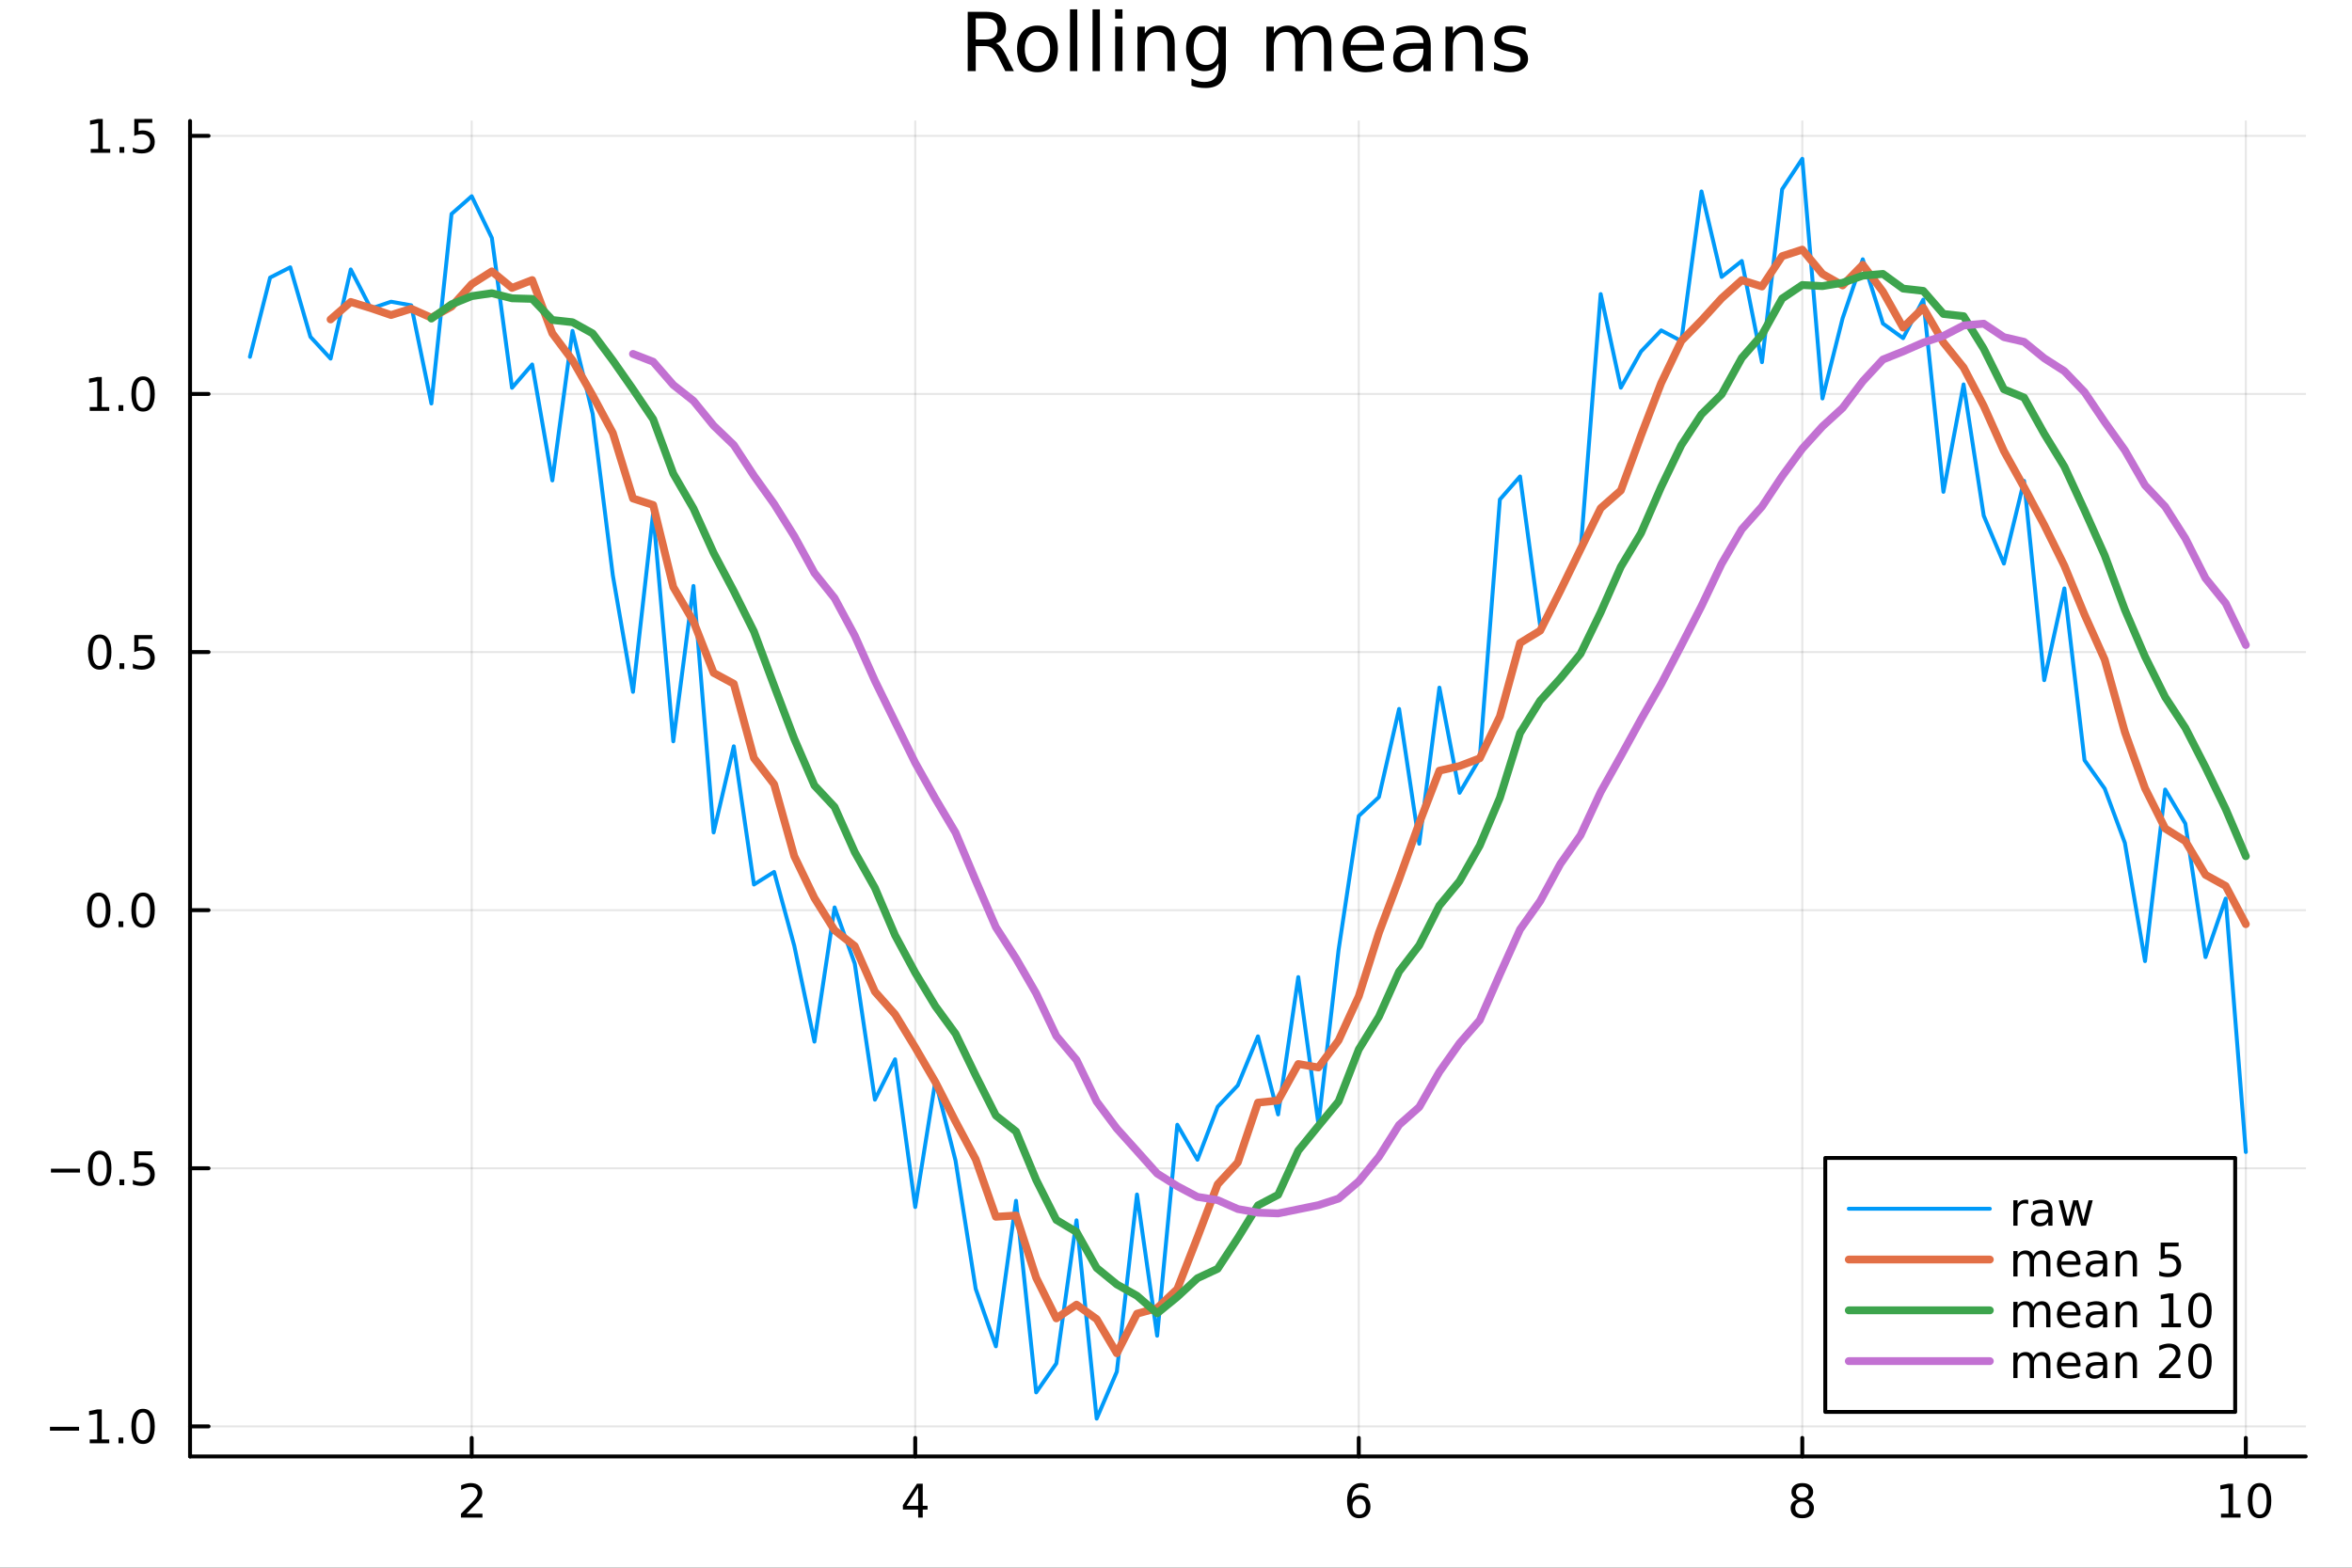 <?xml version="1.0" encoding="utf-8"?>
<svg xmlns="http://www.w3.org/2000/svg" xmlns:xlink="http://www.w3.org/1999/xlink" width="600" height="400" viewBox="0 0 2400 1600">
<rect x="0" y="0" width="2400" height="1600" fill="#333333" stroke="none"/>
<defs>
  <clipPath id="clip390">
    <rect x="0" y="0" width="2400" height="1600"/>
  </clipPath>
</defs>
<path clip-path="url(#clip390)" d="M0 1600 L2400 1600 L2400 0 L0 0  Z" fill="#ffffff" fill-rule="evenodd" fill-opacity="1"/>
<defs>
  <clipPath id="clip391">
    <rect x="480" y="0" width="1681" height="1600"/>
  </clipPath>
</defs>
<path clip-path="url(#clip390)" d="M193.936 1486.45 L2352.76 1486.45 L2352.76 123.472 L193.936 123.472  Z" fill="#ffffff" fill-rule="evenodd" fill-opacity="1"/>
<defs>
  <clipPath id="clip392">
    <rect x="193" y="123" width="2160" height="1364"/>
  </clipPath>
</defs>
<polyline clip-path="url(#clip392)" style="stroke:#000000; stroke-linecap:round; stroke-linejoin:round; stroke-width:2; stroke-opacity:0.1; fill:none" points="481.326,1486.45 481.326,123.472 "/>
<polyline clip-path="url(#clip392)" style="stroke:#000000; stroke-linecap:round; stroke-linejoin:round; stroke-width:2; stroke-opacity:0.1; fill:none" points="933.909,1486.45 933.909,123.472 "/>
<polyline clip-path="url(#clip392)" style="stroke:#000000; stroke-linecap:round; stroke-linejoin:round; stroke-width:2; stroke-opacity:0.1; fill:none" points="1386.49,1486.45 1386.49,123.472 "/>
<polyline clip-path="url(#clip392)" style="stroke:#000000; stroke-linecap:round; stroke-linejoin:round; stroke-width:2; stroke-opacity:0.1; fill:none" points="1839.07,1486.45 1839.07,123.472 "/>
<polyline clip-path="url(#clip392)" style="stroke:#000000; stroke-linecap:round; stroke-linejoin:round; stroke-width:2; stroke-opacity:0.1; fill:none" points="2291.66,1486.45 2291.66,123.472 "/>
<polyline clip-path="url(#clip390)" style="stroke:#000000; stroke-linecap:round; stroke-linejoin:round; stroke-width:4; stroke-opacity:1; fill:none" points="193.936,1486.45 2352.76,1486.45 "/>
<polyline clip-path="url(#clip390)" style="stroke:#000000; stroke-linecap:round; stroke-linejoin:round; stroke-width:4; stroke-opacity:1; fill:none" points="481.326,1486.45 481.326,1467.55 "/>
<polyline clip-path="url(#clip390)" style="stroke:#000000; stroke-linecap:round; stroke-linejoin:round; stroke-width:4; stroke-opacity:1; fill:none" points="933.909,1486.45 933.909,1467.55 "/>
<polyline clip-path="url(#clip390)" style="stroke:#000000; stroke-linecap:round; stroke-linejoin:round; stroke-width:4; stroke-opacity:1; fill:none" points="1386.49,1486.45 1386.49,1467.55 "/>
<polyline clip-path="url(#clip390)" style="stroke:#000000; stroke-linecap:round; stroke-linejoin:round; stroke-width:4; stroke-opacity:1; fill:none" points="1839.07,1486.45 1839.07,1467.55 "/>
<polyline clip-path="url(#clip390)" style="stroke:#000000; stroke-linecap:round; stroke-linejoin:round; stroke-width:4; stroke-opacity:1; fill:none" points="2291.66,1486.45 2291.66,1467.55 "/>
<path clip-path="url(#clip390)" d="M475.979 1544.91 L492.298 1544.91 L492.298 1548.85 L470.354 1548.85 L470.354 1544.91 Q473.016 1542.16 477.599 1537.53 Q482.206 1532.88 483.386 1531.53 Q485.632 1529.01 486.511 1527.27 Q487.414 1525.51 487.414 1523.82 Q487.414 1521.07 485.47 1519.33 Q483.548 1517.6 480.446 1517.6 Q478.247 1517.6 475.794 1518.36 Q473.363 1519.13 470.585 1520.68 L470.585 1515.95 Q473.409 1514.82 475.863 1514.24 Q478.317 1513.66 480.354 1513.66 Q485.724 1513.66 488.919 1516.35 Q492.113 1519.03 492.113 1523.52 Q492.113 1525.65 491.303 1527.57 Q490.516 1529.47 488.409 1532.07 Q487.831 1532.74 484.729 1535.95 Q481.627 1539.15 475.979 1544.91 Z" fill="#000000" fill-rule="nonzero" fill-opacity="1" /><path clip-path="url(#clip390)" d="M936.918 1518.36 L925.113 1536.81 L936.918 1536.81 L936.918 1518.36 M935.691 1514.29 L941.571 1514.29 L941.571 1536.81 L946.501 1536.81 L946.501 1540.7 L941.571 1540.7 L941.571 1548.85 L936.918 1548.85 L936.918 1540.7 L921.316 1540.7 L921.316 1536.19 L935.691 1514.29 Z" fill="#000000" fill-rule="nonzero" fill-opacity="1" /><path clip-path="url(#clip390)" d="M1386.9 1529.7 Q1383.75 1529.7 1381.9 1531.86 Q1380.07 1534.01 1380.07 1537.76 Q1380.07 1541.49 1381.9 1543.66 Q1383.75 1545.82 1386.9 1545.82 Q1390.04 1545.82 1391.87 1543.66 Q1393.73 1541.49 1393.73 1537.76 Q1393.73 1534.01 1391.87 1531.86 Q1390.04 1529.7 1386.9 1529.7 M1396.18 1515.05 L1396.18 1519.31 Q1394.42 1518.48 1392.61 1518.04 Q1390.83 1517.6 1389.07 1517.6 Q1384.44 1517.6 1381.99 1520.72 Q1379.56 1523.85 1379.21 1530.17 Q1380.58 1528.15 1382.64 1527.09 Q1384.7 1526 1387.17 1526 Q1392.38 1526 1395.39 1529.17 Q1398.42 1532.32 1398.42 1537.76 Q1398.42 1543.08 1395.28 1546.3 Q1392.13 1549.52 1386.9 1549.52 Q1380.9 1549.52 1377.73 1544.94 Q1374.56 1540.33 1374.56 1531.6 Q1374.56 1523.41 1378.45 1518.55 Q1382.34 1513.66 1388.89 1513.66 Q1390.65 1513.66 1392.43 1514.01 Q1394.23 1514.36 1396.18 1515.05 Z" fill="#000000" fill-rule="nonzero" fill-opacity="1" /><path clip-path="url(#clip390)" d="M1839.07 1532.44 Q1835.74 1532.44 1833.82 1534.22 Q1831.92 1536 1831.92 1539.13 Q1831.92 1542.25 1833.82 1544.03 Q1835.74 1545.82 1839.07 1545.82 Q1842.41 1545.82 1844.33 1544.03 Q1846.25 1542.23 1846.25 1539.13 Q1846.25 1536 1844.33 1534.22 Q1842.43 1532.44 1839.07 1532.44 M1834.4 1530.45 Q1831.39 1529.7 1829.7 1527.64 Q1828.03 1525.58 1828.03 1522.62 Q1828.03 1518.48 1830.97 1516.07 Q1833.94 1513.66 1839.07 1513.66 Q1844.24 1513.66 1847.18 1516.07 Q1850.12 1518.48 1850.12 1522.62 Q1850.12 1525.58 1848.43 1527.64 Q1846.76 1529.7 1843.77 1530.45 Q1847.15 1531.23 1849.03 1533.52 Q1850.93 1535.82 1850.93 1539.13 Q1850.93 1544.15 1847.85 1546.83 Q1844.79 1549.52 1839.07 1549.52 Q1833.36 1549.52 1830.28 1546.83 Q1827.22 1544.15 1827.22 1539.13 Q1827.22 1535.82 1829.12 1533.52 Q1831.02 1531.23 1834.4 1530.45 M1832.69 1523.06 Q1832.69 1525.75 1834.35 1527.25 Q1836.04 1528.76 1839.07 1528.76 Q1842.08 1528.76 1843.77 1527.25 Q1845.49 1525.75 1845.49 1523.06 Q1845.49 1520.38 1843.77 1518.87 Q1842.08 1517.37 1839.07 1517.37 Q1836.04 1517.37 1834.35 1518.87 Q1832.69 1520.38 1832.69 1523.06 Z" fill="#000000" fill-rule="nonzero" fill-opacity="1" /><path clip-path="url(#clip390)" d="M2266.34 1544.91 L2273.98 1544.91 L2273.98 1518.55 L2265.67 1520.21 L2265.67 1515.95 L2273.94 1514.29 L2278.61 1514.29 L2278.61 1544.91 L2286.25 1544.91 L2286.25 1548.85 L2266.34 1548.85 L2266.34 1544.91 Z" fill="#000000" fill-rule="nonzero" fill-opacity="1" /><path clip-path="url(#clip390)" d="M2305.7 1517.37 Q2302.09 1517.37 2300.26 1520.93 Q2298.45 1524.47 2298.45 1531.6 Q2298.45 1538.71 2300.26 1542.27 Q2302.09 1545.82 2305.7 1545.82 Q2309.33 1545.82 2311.14 1542.27 Q2312.96 1538.71 2312.96 1531.6 Q2312.96 1524.47 2311.14 1520.93 Q2309.33 1517.37 2305.7 1517.37 M2305.7 1513.66 Q2311.51 1513.66 2314.56 1518.27 Q2317.64 1522.85 2317.64 1531.6 Q2317.64 1540.33 2314.56 1544.94 Q2311.51 1549.52 2305.7 1549.52 Q2299.89 1549.52 2296.81 1544.94 Q2293.75 1540.33 2293.75 1531.6 Q2293.75 1522.85 2296.81 1518.27 Q2299.89 1513.66 2305.7 1513.66 Z" fill="#000000" fill-rule="nonzero" fill-opacity="1" /><polyline clip-path="url(#clip392)" style="stroke:#000000; stroke-linecap:round; stroke-linejoin:round; stroke-width:2; stroke-opacity:0.1; fill:none" points="193.936,1455.77 2352.76,1455.77 "/>
<polyline clip-path="url(#clip392)" style="stroke:#000000; stroke-linecap:round; stroke-linejoin:round; stroke-width:2; stroke-opacity:0.1; fill:none" points="193.936,1192.35 2352.76,1192.35 "/>
<polyline clip-path="url(#clip392)" style="stroke:#000000; stroke-linecap:round; stroke-linejoin:round; stroke-width:2; stroke-opacity:0.1; fill:none" points="193.936,928.924 2352.76,928.924 "/>
<polyline clip-path="url(#clip392)" style="stroke:#000000; stroke-linecap:round; stroke-linejoin:round; stroke-width:2; stroke-opacity:0.1; fill:none" points="193.936,665.501 2352.76,665.501 "/>
<polyline clip-path="url(#clip392)" style="stroke:#000000; stroke-linecap:round; stroke-linejoin:round; stroke-width:2; stroke-opacity:0.1; fill:none" points="193.936,402.079 2352.76,402.079 "/>
<polyline clip-path="url(#clip392)" style="stroke:#000000; stroke-linecap:round; stroke-linejoin:round; stroke-width:2; stroke-opacity:0.1; fill:none" points="193.936,138.656 2352.76,138.656 "/>
<polyline clip-path="url(#clip390)" style="stroke:#000000; stroke-linecap:round; stroke-linejoin:round; stroke-width:4; stroke-opacity:1; fill:none" points="193.936,1486.45 193.936,123.472 "/>
<polyline clip-path="url(#clip390)" style="stroke:#000000; stroke-linecap:round; stroke-linejoin:round; stroke-width:4; stroke-opacity:1; fill:none" points="193.936,1455.77 212.834,1455.77 "/>
<polyline clip-path="url(#clip390)" style="stroke:#000000; stroke-linecap:round; stroke-linejoin:round; stroke-width:4; stroke-opacity:1; fill:none" points="193.936,1192.35 212.834,1192.35 "/>
<polyline clip-path="url(#clip390)" style="stroke:#000000; stroke-linecap:round; stroke-linejoin:round; stroke-width:4; stroke-opacity:1; fill:none" points="193.936,928.924 212.834,928.924 "/>
<polyline clip-path="url(#clip390)" style="stroke:#000000; stroke-linecap:round; stroke-linejoin:round; stroke-width:4; stroke-opacity:1; fill:none" points="193.936,665.501 212.834,665.501 "/>
<polyline clip-path="url(#clip390)" style="stroke:#000000; stroke-linecap:round; stroke-linejoin:round; stroke-width:4; stroke-opacity:1; fill:none" points="193.936,402.079 212.834,402.079 "/>
<polyline clip-path="url(#clip390)" style="stroke:#000000; stroke-linecap:round; stroke-linejoin:round; stroke-width:4; stroke-opacity:1; fill:none" points="193.936,138.656 212.834,138.656 "/>
<path clip-path="url(#clip390)" d="M50.992 1456.22 L80.668 1456.22 L80.668 1460.16 L50.992 1460.16 L50.992 1456.22 Z" fill="#000000" fill-rule="nonzero" fill-opacity="1" /><path clip-path="url(#clip390)" d="M91.571 1469.11 L99.21 1469.11 L99.21 1442.75 L90.899 1444.42 L90.899 1440.16 L99.163 1438.49 L103.839 1438.49 L103.839 1469.11 L111.478 1469.11 L111.478 1473.05 L91.571 1473.05 L91.571 1469.11 Z" fill="#000000" fill-rule="nonzero" fill-opacity="1" /><path clip-path="url(#clip390)" d="M120.922 1467.17 L125.807 1467.17 L125.807 1473.05 L120.922 1473.05 L120.922 1467.17 Z" fill="#000000" fill-rule="nonzero" fill-opacity="1" /><path clip-path="url(#clip390)" d="M145.992 1441.57 Q142.381 1441.57 140.552 1445.13 Q138.746 1448.67 138.746 1455.8 Q138.746 1462.91 140.552 1466.48 Q142.381 1470.02 145.992 1470.02 Q149.626 1470.02 151.431 1466.48 Q153.26 1462.91 153.26 1455.8 Q153.26 1448.67 151.431 1445.13 Q149.626 1441.57 145.992 1441.57 M145.992 1437.86 Q151.802 1437.86 154.857 1442.47 Q157.936 1447.05 157.936 1455.8 Q157.936 1464.53 154.857 1469.14 Q151.802 1473.72 145.992 1473.72 Q140.181 1473.72 137.103 1469.14 Q134.047 1464.53 134.047 1455.8 Q134.047 1447.05 137.103 1442.47 Q140.181 1437.86 145.992 1437.86 Z" fill="#000000" fill-rule="nonzero" fill-opacity="1" /><path clip-path="url(#clip390)" d="M51.987 1192.8 L81.663 1192.8 L81.663 1196.73 L51.987 1196.73 L51.987 1192.8 Z" fill="#000000" fill-rule="nonzero" fill-opacity="1" /><path clip-path="url(#clip390)" d="M101.756 1178.15 Q98.145 1178.15 96.316 1181.71 Q94.51 1185.25 94.51 1192.38 Q94.51 1199.49 96.316 1203.05 Q98.145 1206.59 101.756 1206.59 Q105.39 1206.59 107.196 1203.05 Q109.024 1199.49 109.024 1192.38 Q109.024 1185.25 107.196 1181.71 Q105.39 1178.15 101.756 1178.15 M101.756 1174.44 Q107.566 1174.44 110.621 1179.05 Q113.7 1183.63 113.7 1192.38 Q113.7 1201.11 110.621 1205.71 Q107.566 1210.3 101.756 1210.3 Q95.946 1210.3 92.867 1205.71 Q89.811 1201.11 89.811 1192.38 Q89.811 1183.63 92.867 1179.05 Q95.946 1174.44 101.756 1174.44 Z" fill="#000000" fill-rule="nonzero" fill-opacity="1" /><path clip-path="url(#clip390)" d="M121.918 1203.75 L126.802 1203.75 L126.802 1209.63 L121.918 1209.63 L121.918 1203.75 Z" fill="#000000" fill-rule="nonzero" fill-opacity="1" /><path clip-path="url(#clip390)" d="M137.033 1175.07 L155.39 1175.07 L155.39 1179 L141.316 1179 L141.316 1187.47 Q142.334 1187.13 143.353 1186.96 Q144.371 1186.78 145.39 1186.78 Q151.177 1186.78 154.556 1189.95 Q157.936 1193.12 157.936 1198.54 Q157.936 1204.12 154.464 1207.22 Q150.992 1210.3 144.672 1210.3 Q142.496 1210.3 140.228 1209.93 Q137.982 1209.56 135.575 1208.82 L135.575 1204.12 Q137.658 1205.25 139.881 1205.81 Q142.103 1206.36 144.58 1206.36 Q148.584 1206.36 150.922 1204.26 Q153.26 1202.15 153.26 1198.54 Q153.26 1194.93 150.922 1192.82 Q148.584 1190.71 144.58 1190.71 Q142.705 1190.71 140.83 1191.13 Q138.978 1191.55 137.033 1192.43 L137.033 1175.07 Z" fill="#000000" fill-rule="nonzero" fill-opacity="1" /><path clip-path="url(#clip390)" d="M100.76 914.723 Q97.149 914.723 95.321 918.287 Q93.515 921.829 93.515 928.959 Q93.515 936.065 95.321 939.63 Q97.149 943.172 100.76 943.172 Q104.395 943.172 106.2 939.63 Q108.029 936.065 108.029 928.959 Q108.029 921.829 106.2 918.287 Q104.395 914.723 100.76 914.723 M100.76 911.019 Q106.571 911.019 109.626 915.625 Q112.705 920.209 112.705 928.959 Q112.705 937.686 109.626 942.292 Q106.571 946.875 100.76 946.875 Q94.95 946.875 91.871 942.292 Q88.816 937.686 88.816 928.959 Q88.816 920.209 91.871 915.625 Q94.95 911.019 100.76 911.019 Z" fill="#000000" fill-rule="nonzero" fill-opacity="1" /><path clip-path="url(#clip390)" d="M120.922 940.324 L125.807 940.324 L125.807 946.204 L120.922 946.204 L120.922 940.324 Z" fill="#000000" fill-rule="nonzero" fill-opacity="1" /><path clip-path="url(#clip390)" d="M145.992 914.723 Q142.381 914.723 140.552 918.287 Q138.746 921.829 138.746 928.959 Q138.746 936.065 140.552 939.63 Q142.381 943.172 145.992 943.172 Q149.626 943.172 151.431 939.63 Q153.26 936.065 153.26 928.959 Q153.26 921.829 151.431 918.287 Q149.626 914.723 145.992 914.723 M145.992 911.019 Q151.802 911.019 154.857 915.625 Q157.936 920.209 157.936 928.959 Q157.936 937.686 154.857 942.292 Q151.802 946.875 145.992 946.875 Q140.181 946.875 137.103 942.292 Q134.047 937.686 134.047 928.959 Q134.047 920.209 137.103 915.625 Q140.181 911.019 145.992 911.019 Z" fill="#000000" fill-rule="nonzero" fill-opacity="1" /><path clip-path="url(#clip390)" d="M101.756 651.3 Q98.145 651.3 96.316 654.865 Q94.51 658.407 94.51 665.536 Q94.51 672.643 96.316 676.207 Q98.145 679.749 101.756 679.749 Q105.39 679.749 107.196 676.207 Q109.024 672.643 109.024 665.536 Q109.024 658.407 107.196 654.865 Q105.39 651.3 101.756 651.3 M101.756 647.596 Q107.566 647.596 110.621 652.203 Q113.7 656.786 113.7 665.536 Q113.7 674.263 110.621 678.869 Q107.566 683.453 101.756 683.453 Q95.946 683.453 92.867 678.869 Q89.811 674.263 89.811 665.536 Q89.811 656.786 92.867 652.203 Q95.946 647.596 101.756 647.596 Z" fill="#000000" fill-rule="nonzero" fill-opacity="1" /><path clip-path="url(#clip390)" d="M121.918 676.902 L126.802 676.902 L126.802 682.781 L121.918 682.781 L121.918 676.902 Z" fill="#000000" fill-rule="nonzero" fill-opacity="1" /><path clip-path="url(#clip390)" d="M137.033 648.221 L155.39 648.221 L155.39 652.157 L141.316 652.157 L141.316 660.629 Q142.334 660.282 143.353 660.12 Q144.371 659.934 145.39 659.934 Q151.177 659.934 154.556 663.106 Q157.936 666.277 157.936 671.694 Q157.936 677.272 154.464 680.374 Q150.992 683.453 144.672 683.453 Q142.496 683.453 140.228 683.082 Q137.982 682.712 135.575 681.971 L135.575 677.272 Q137.658 678.406 139.881 678.962 Q142.103 679.518 144.58 679.518 Q148.584 679.518 150.922 677.411 Q153.26 675.305 153.26 671.694 Q153.26 668.082 150.922 665.976 Q148.584 663.87 144.58 663.87 Q142.705 663.87 140.83 664.286 Q138.978 664.703 137.033 665.582 L137.033 648.221 Z" fill="#000000" fill-rule="nonzero" fill-opacity="1" /><path clip-path="url(#clip390)" d="M91.571 415.424 L99.21 415.424 L99.21 389.058 L90.899 390.725 L90.899 386.466 L99.163 384.799 L103.839 384.799 L103.839 415.424 L111.478 415.424 L111.478 419.359 L91.571 419.359 L91.571 415.424 Z" fill="#000000" fill-rule="nonzero" fill-opacity="1" /><path clip-path="url(#clip390)" d="M120.922 413.479 L125.807 413.479 L125.807 419.359 L120.922 419.359 L120.922 413.479 Z" fill="#000000" fill-rule="nonzero" fill-opacity="1" /><path clip-path="url(#clip390)" d="M145.992 387.878 Q142.381 387.878 140.552 391.442 Q138.746 394.984 138.746 402.114 Q138.746 409.22 140.552 412.785 Q142.381 416.326 145.992 416.326 Q149.626 416.326 151.431 412.785 Q153.26 409.22 153.26 402.114 Q153.26 394.984 151.431 391.442 Q149.626 387.878 145.992 387.878 M145.992 384.174 Q151.802 384.174 154.857 388.78 Q157.936 393.364 157.936 402.114 Q157.936 410.84 154.857 415.447 Q151.802 420.03 145.992 420.03 Q140.181 420.03 137.103 415.447 Q134.047 410.84 134.047 402.114 Q134.047 393.364 137.103 388.78 Q140.181 384.174 145.992 384.174 Z" fill="#000000" fill-rule="nonzero" fill-opacity="1" /><path clip-path="url(#clip390)" d="M92.566 152.001 L100.205 152.001 L100.205 125.636 L91.895 127.302 L91.895 123.043 L100.159 121.376 L104.834 121.376 L104.834 152.001 L112.473 152.001 L112.473 155.936 L92.566 155.936 L92.566 152.001 Z" fill="#000000" fill-rule="nonzero" fill-opacity="1" /><path clip-path="url(#clip390)" d="M121.918 150.057 L126.802 150.057 L126.802 155.936 L121.918 155.936 L121.918 150.057 Z" fill="#000000" fill-rule="nonzero" fill-opacity="1" /><path clip-path="url(#clip390)" d="M137.033 121.376 L155.39 121.376 L155.39 125.311 L141.316 125.311 L141.316 133.784 Q142.334 133.436 143.353 133.274 Q144.371 133.089 145.39 133.089 Q151.177 133.089 154.556 136.26 Q157.936 139.432 157.936 144.848 Q157.936 150.427 154.464 153.529 Q150.992 156.608 144.672 156.608 Q142.496 156.608 140.228 156.237 Q137.982 155.867 135.575 155.126 L135.575 150.427 Q137.658 151.561 139.881 152.117 Q142.103 152.672 144.58 152.672 Q148.584 152.672 150.922 150.566 Q153.26 148.46 153.26 144.848 Q153.26 141.237 150.922 139.131 Q148.584 137.024 144.58 137.024 Q142.705 137.024 140.83 137.441 Q138.978 137.858 137.033 138.737 L137.033 121.376 Z" fill="#000000" fill-rule="nonzero" fill-opacity="1" /><path clip-path="url(#clip390)" d="M1016.15 44.22 Q1018.79 45.111 1021.26 48.028 Q1023.77 50.944 1026.28 56.048 L1034.59 72.576 L1025.8 72.576 L1018.06 57.061 Q1015.06 50.985 1012.22 49 Q1009.43 47.015 1004.57 47.015 L995.656 47.015 L995.656 72.576 L987.474 72.576 L987.474 12.096 L1005.95 12.096 Q1016.32 12.096 1021.42 16.43 Q1026.52 20.765 1026.52 29.515 Q1026.52 35.227 1023.85 38.994 Q1021.22 42.761 1016.15 44.22 M995.656 18.82 L995.656 40.29 L1005.95 40.29 Q1011.86 40.29 1014.86 37.576 Q1017.9 34.822 1017.9 29.515 Q1017.9 24.208 1014.86 21.535 Q1011.86 18.82 1005.95 18.82 L995.656 18.82 Z" fill="#000000" fill-rule="nonzero" fill-opacity="1" /><path clip-path="url(#clip390)" d="M1058.65 32.431 Q1052.65 32.431 1049.17 37.131 Q1045.69 41.789 1045.69 49.931 Q1045.69 58.074 1049.13 62.773 Q1052.61 67.431 1058.65 67.431 Q1064.6 67.431 1068.09 62.732 Q1071.57 58.033 1071.57 49.931 Q1071.57 41.87 1068.09 37.171 Q1064.6 32.431 1058.65 32.431 M1058.65 26.112 Q1068.37 26.112 1073.92 32.431 Q1079.47 38.751 1079.47 49.931 Q1079.47 61.071 1073.92 67.431 Q1068.37 73.751 1058.65 73.751 Q1048.89 73.751 1043.34 67.431 Q1037.83 61.071 1037.83 49.931 Q1037.83 38.751 1043.34 32.431 Q1048.89 26.112 1058.65 26.112 Z" fill="#000000" fill-rule="nonzero" fill-opacity="1" /><path clip-path="url(#clip390)" d="M1091.82 9.544 L1099.28 9.544 L1099.28 72.576 L1091.82 72.576 L1091.82 9.544 Z" fill="#000000" fill-rule="nonzero" fill-opacity="1" /><path clip-path="url(#clip390)" d="M1114.87 9.544 L1122.33 9.544 L1122.33 72.576 L1114.87 72.576 L1114.87 9.544 Z" fill="#000000" fill-rule="nonzero" fill-opacity="1" /><path clip-path="url(#clip390)" d="M1137.92 27.206 L1145.38 27.206 L1145.38 72.576 L1137.92 72.576 L1137.92 27.206 M1137.92 9.544 L1145.38 9.544 L1145.38 18.983 L1137.92 18.983 L1137.92 9.544 Z" fill="#000000" fill-rule="nonzero" fill-opacity="1" /><path clip-path="url(#clip390)" d="M1198.69 45.192 L1198.69 72.576 L1191.23 72.576 L1191.23 45.435 Q1191.23 38.994 1188.72 35.794 Q1186.21 32.594 1181.19 32.594 Q1175.15 32.594 1171.67 36.442 Q1168.18 40.29 1168.18 46.934 L1168.18 72.576 L1160.69 72.576 L1160.69 27.206 L1168.18 27.206 L1168.18 34.254 Q1170.86 30.163 1174.46 28.138 Q1178.11 26.112 1182.85 26.112 Q1190.67 26.112 1194.68 30.973 Q1198.69 35.794 1198.69 45.192 Z" fill="#000000" fill-rule="nonzero" fill-opacity="1" /><path clip-path="url(#clip390)" d="M1243.41 49.364 Q1243.41 41.263 1240.05 36.806 Q1236.73 32.35 1230.69 32.35 Q1224.69 32.35 1221.33 36.806 Q1218.01 41.263 1218.01 49.364 Q1218.01 57.426 1221.33 61.882 Q1224.69 66.338 1230.69 66.338 Q1236.73 66.338 1240.05 61.882 Q1243.41 57.426 1243.41 49.364 M1250.86 66.945 Q1250.86 78.531 1245.72 84.162 Q1240.57 89.833 1229.96 89.833 Q1226.03 89.833 1222.55 89.225 Q1219.06 88.658 1215.78 87.443 L1215.78 80.192 Q1219.06 81.974 1222.26 82.825 Q1225.46 83.675 1228.79 83.675 Q1236.12 83.675 1239.76 79.827 Q1243.41 76.019 1243.41 68.282 L1243.41 64.596 Q1241.1 68.606 1237.5 70.591 Q1233.89 72.576 1228.87 72.576 Q1220.52 72.576 1215.42 66.216 Q1210.31 59.856 1210.31 49.364 Q1210.31 38.832 1215.42 32.472 Q1220.52 26.112 1228.87 26.112 Q1233.89 26.112 1237.5 28.097 Q1241.1 30.082 1243.41 34.092 L1243.41 27.206 L1250.86 27.206 L1250.86 66.945 Z" fill="#000000" fill-rule="nonzero" fill-opacity="1" /><path clip-path="url(#clip390)" d="M1327.91 35.915 Q1330.71 30.892 1334.6 28.502 Q1338.48 26.112 1343.75 26.112 Q1350.84 26.112 1354.69 31.095 Q1358.54 36.037 1358.54 45.192 L1358.54 72.576 L1351.04 72.576 L1351.04 45.435 Q1351.04 38.913 1348.73 35.753 Q1346.42 32.594 1341.68 32.594 Q1335.89 32.594 1332.53 36.442 Q1329.17 40.29 1329.17 46.934 L1329.17 72.576 L1321.67 72.576 L1321.67 45.435 Q1321.67 38.873 1319.36 35.753 Q1317.06 32.594 1312.23 32.594 Q1306.52 32.594 1303.16 36.482 Q1299.8 40.331 1299.8 46.934 L1299.8 72.576 L1292.3 72.576 L1292.3 27.206 L1299.8 27.206 L1299.8 34.254 Q1302.35 30.082 1305.92 28.097 Q1309.48 26.112 1314.38 26.112 Q1319.32 26.112 1322.77 28.624 Q1326.25 31.135 1327.91 35.915 Z" fill="#000000" fill-rule="nonzero" fill-opacity="1" /><path clip-path="url(#clip390)" d="M1412.21 48.028 L1412.21 51.673 L1377.94 51.673 Q1378.43 59.37 1382.56 63.421 Q1386.73 67.431 1394.14 67.431 Q1398.44 67.431 1402.45 66.378 Q1406.5 65.325 1410.47 63.218 L1410.47 70.267 Q1406.46 71.968 1402.25 72.86 Q1398.03 73.751 1393.7 73.751 Q1382.84 73.751 1376.48 67.431 Q1370.16 61.112 1370.16 50.337 Q1370.16 39.197 1376.16 32.675 Q1382.19 26.112 1392.4 26.112 Q1401.56 26.112 1406.86 32.026 Q1412.21 37.9 1412.21 48.028 M1404.76 45.84 Q1404.68 39.723 1401.31 36.077 Q1397.99 32.431 1392.48 32.431 Q1386.24 32.431 1382.48 35.956 Q1378.75 39.48 1378.18 45.88 L1404.76 45.84 Z" fill="#000000" fill-rule="nonzero" fill-opacity="1" /><path clip-path="url(#clip390)" d="M1445.06 49.769 Q1436.03 49.769 1432.55 51.835 Q1429.06 53.901 1429.06 58.884 Q1429.06 62.854 1431.66 65.203 Q1434.29 67.512 1438.78 67.512 Q1444.98 67.512 1448.71 63.137 Q1452.48 58.722 1452.48 51.43 L1452.48 49.769 L1445.06 49.769 M1459.93 46.691 L1459.93 72.576 L1452.48 72.576 L1452.48 65.689 Q1449.92 69.821 1446.12 71.806 Q1442.31 73.751 1436.8 73.751 Q1429.83 73.751 1425.7 69.862 Q1421.61 65.933 1421.61 59.37 Q1421.61 51.714 1426.71 47.825 Q1431.86 43.936 1442.03 43.936 L1452.48 43.936 L1452.48 43.207 Q1452.48 38.062 1449.07 35.267 Q1445.71 32.431 1439.6 32.431 Q1435.71 32.431 1432.02 33.363 Q1428.33 34.295 1424.93 36.158 L1424.93 29.272 Q1429.02 27.692 1432.87 26.922 Q1436.72 26.112 1440.36 26.112 Q1450.21 26.112 1455.07 31.216 Q1459.93 36.32 1459.93 46.691 Z" fill="#000000" fill-rule="nonzero" fill-opacity="1" /><path clip-path="url(#clip390)" d="M1513 45.192 L1513 72.576 L1505.54 72.576 L1505.54 45.435 Q1505.54 38.994 1503.03 35.794 Q1500.52 32.594 1495.5 32.594 Q1489.46 32.594 1485.98 36.442 Q1482.49 40.29 1482.49 46.934 L1482.49 72.576 L1475 72.576 L1475 27.206 L1482.49 27.206 L1482.49 34.254 Q1485.17 30.163 1488.77 28.138 Q1492.42 26.112 1497.16 26.112 Q1504.98 26.112 1508.99 30.973 Q1513 35.794 1513 45.192 Z" fill="#000000" fill-rule="nonzero" fill-opacity="1" /><path clip-path="url(#clip390)" d="M1556.79 28.543 L1556.79 35.591 Q1553.63 33.971 1550.23 33.161 Q1546.82 32.35 1543.18 32.35 Q1537.63 32.35 1534.83 34.052 Q1532.08 35.753 1532.08 39.156 Q1532.08 41.749 1534.06 43.248 Q1536.05 44.706 1542.04 46.043 L1544.59 46.61 Q1552.53 48.311 1555.86 51.43 Q1559.22 54.509 1559.22 60.059 Q1559.22 66.378 1554.2 70.064 Q1549.21 73.751 1540.46 73.751 Q1536.82 73.751 1532.85 73.022 Q1528.92 72.333 1524.54 70.915 L1524.54 63.218 Q1528.67 65.365 1532.68 66.459 Q1536.7 67.512 1540.62 67.512 Q1545.89 67.512 1548.73 65.73 Q1551.56 63.907 1551.56 60.626 Q1551.56 57.588 1549.5 55.967 Q1547.47 54.347 1540.54 52.848 L1537.95 52.24 Q1531.02 50.782 1527.95 47.785 Q1524.87 44.746 1524.87 39.48 Q1524.87 33.08 1529.4 29.596 Q1533.94 26.112 1542.29 26.112 Q1546.42 26.112 1550.06 26.72 Q1553.71 27.327 1556.79 28.543 Z" fill="#000000" fill-rule="nonzero" fill-opacity="1" /><polyline clip-path="url(#clip392)" style="stroke:#009af9; stroke-linecap:round; stroke-linejoin:round; stroke-width:4; stroke-opacity:1; fill:none" points="255.035,364.186 275.607,283.32 296.179,272.818 316.751,343.733 337.322,366.016 357.894,274.983 378.466,314.975 399.038,307.916 419.61,311.601 440.182,411.812 460.754,218.366 481.326,200.256 501.898,242.829 522.47,395.792 543.042,371.977 563.614,490.342 584.186,337.716 604.758,422.425 625.33,587.217 645.902,706.125 666.474,523.466 687.046,756.587 707.617,598.025 728.189,849.595 748.761,761.683 769.333,902.757 789.905,889.877 810.477,965.234 831.049,1063.1 851.621,926.128 872.193,983.484 892.765,1122.34 913.337,1081.13 933.909,1231.91 954.481,1103.13 975.053,1184.63 995.625,1315.48 1016.2,1374.1 1036.77,1225.52 1057.34,1421.1 1077.91,1391.54 1098.48,1245.46 1119.06,1447.87 1139.63,1399.93 1160.2,1219.12 1180.77,1363.24 1201.34,1147.93 1221.92,1183.64 1242.49,1129.6 1263.06,1107.74 1283.63,1057.73 1304.2,1137.4 1324.78,997.231 1345.35,1147.29 1365.92,969.333 1386.49,832.782 1407.06,813.526 1427.64,723.543 1448.21,861.121 1468.78,701.809 1489.35,809.143 1509.92,774.219 1530.5,509.784 1551.07,486.265 1571.64,638.98 1592.21,604.992 1612.78,563.045 1633.35,300.132 1653.93,395.668 1674.5,358.747 1695.07,337.2 1715.64,348.025 1736.21,195.381 1756.79,282.625 1777.36,266.361 1797.93,369.645 1818.5,193.195 1839.07,162.047 1859.65,406.693 1880.22,324.867 1900.79,264.643 1921.36,330.231 1941.93,345.142 1962.51,305.785 1983.08,501.98 2003.65,392.345 2024.22,526.332 2044.79,575.226 2065.37,490.776 2085.94,694.219 2106.51,600.553 2127.08,775.94 2147.65,804.841 2168.23,860.282 2188.8,980.944 2209.37,805.789 2229.94,840.561 2250.51,976.816 2271.09,917.108 2291.66,1175.78 "/>
<polyline clip-path="url(#clip392)" style="stroke:#e26f46; stroke-linecap:round; stroke-linejoin:round; stroke-width:8; stroke-opacity:1; fill:none" points="337.322,326.014 357.894,308.174 378.466,314.505 399.038,321.524 419.61,315.098 440.182,324.257 460.754,312.934 481.326,289.99 501.898,276.973 522.47,293.811 543.042,285.844 563.614,340.239 584.186,367.732 604.758,403.651 625.33,441.936 645.902,508.765 666.474,515.39 687.046,599.164 707.617,634.284 728.189,686.76 748.761,697.871 769.333,773.729 789.905,800.387 810.477,873.829 831.049,916.53 851.621,949.419 872.193,965.565 892.765,1012.06 913.337,1035.24 933.909,1069 954.481,1104.4 975.053,1144.63 995.625,1183.26 1016.2,1241.85 1036.77,1240.57 1057.34,1304.17 1077.91,1345.55 1098.48,1331.54 1119.06,1346.3 1139.63,1381.18 1160.2,1340.78 1180.77,1335.12 1201.34,1315.62 1221.92,1262.77 1242.49,1208.71 1263.06,1186.43 1283.63,1125.33 1304.2,1123.22 1324.78,1085.94 1345.35,1089.48 1365.92,1061.8 1386.49,1016.81 1407.06,952.034 1427.64,897.296 1448.21,840.061 1468.78,786.556 1489.35,781.828 1509.92,773.967 1530.5,731.215 1551.07,656.244 1571.64,643.678 1592.21,602.848 1612.78,560.613 1633.35,518.683 1653.93,500.564 1674.5,444.517 1695.07,390.958 1715.64,347.955 1736.21,327.004 1756.79,304.396 1777.36,285.918 1797.93,292.407 1818.5,261.441 1839.07,254.775 1859.65,279.588 1880.22,291.289 1900.79,270.289 1921.36,297.696 1941.93,334.315 1962.51,314.134 1983.08,349.556 2003.65,375.097 2024.22,414.317 2044.79,460.334 2065.37,497.332 2085.94,535.78 2106.51,577.421 2127.08,627.343 2147.65,673.266 2168.23,747.167 2188.8,804.512 2209.37,845.559 2229.94,858.483 2250.51,892.878 2271.09,904.243 2291.66,943.211 "/>
<polyline clip-path="url(#clip392)" style="stroke:#3da44d; stroke-linecap:round; stroke-linejoin:round; stroke-width:8; stroke-opacity:1; fill:none" points="440.182,325.136 460.754,310.554 481.326,302.247 501.898,299.249 522.47,304.455 543.042,305.051 563.614,326.587 584.186,328.861 604.758,340.312 625.33,367.873 645.902,397.305 666.474,427.815 687.046,483.448 707.617,518.967 728.189,564.348 748.761,603.318 769.333,644.56 789.905,699.776 810.477,754.057 831.049,801.645 851.621,823.645 872.193,869.647 892.765,906.223 913.337,954.534 933.909,992.765 954.481,1026.91 975.053,1055.1 995.625,1097.66 1016.2,1138.54 1036.77,1154.79 1057.34,1204.28 1077.91,1245.09 1098.48,1257.4 1119.06,1294.08 1139.63,1310.88 1160.2,1322.48 1180.77,1340.34 1201.34,1323.58 1221.92,1304.54 1242.49,1294.94 1263.06,1263.61 1283.63,1230.23 1304.2,1219.42 1324.78,1174.36 1345.35,1149.09 1365.92,1124.11 1386.49,1071.07 1407.06,1037.63 1427.64,991.617 1448.21,964.769 1468.78,924.176 1489.35,899.318 1509.92,863 1530.5,814.256 1551.07,748.153 1571.64,715.117 1592.21,692.338 1612.78,667.29 1633.35,624.949 1653.93,578.404 1674.5,544.098 1695.07,496.903 1715.64,454.284 1736.21,422.844 1756.79,402.48 1777.36,365.218 1797.93,341.683 1818.5,304.698 1839.07,290.889 1859.65,291.992 1880.22,288.604 1900.79,281.348 1921.36,279.569 1941.93,294.545 1962.51,296.861 1983.08,320.423 2003.65,322.693 2024.22,356.007 2044.79,397.325 2065.37,405.733 2085.94,442.668 2106.51,476.259 2127.08,520.83 2147.65,566.8 2168.23,622.25 2188.8,670.146 2209.37,711.49 2229.94,742.913 2250.51,783.072 2271.09,825.705 2291.66,873.861 "/>
<polyline clip-path="url(#clip392)" style="stroke:#c271d2; stroke-linecap:round; stroke-linejoin:round; stroke-width:8; stroke-opacity:1; fill:none" points="645.902,361.22 666.474,369.184 687.046,392.848 707.617,409.108 728.189,434.401 748.761,454.184 769.333,485.573 789.905,514.318 810.477,547.184 831.049,584.759 851.621,610.475 872.193,648.731 892.765,694.835 913.337,736.75 933.909,778.557 954.481,815.114 975.053,849.828 995.625,898.717 1016.2,946.301 1036.77,978.216 1057.34,1013.96 1077.91,1057.37 1098.48,1081.81 1119.06,1124.3 1139.63,1151.82 1160.2,1174.69 1180.77,1197.72 1201.34,1210.62 1221.92,1221.54 1242.49,1224.87 1263.06,1233.95 1283.63,1237.66 1304.2,1238.41 1324.78,1234.22 1345.35,1229.98 1365.92,1223.29 1386.49,1205.7 1407.06,1180.6 1427.64,1148.08 1448.21,1129.86 1468.78,1093.89 1489.35,1064.77 1509.92,1041.21 1530.5,994.305 1551.07,948.622 1571.64,919.615 1592.21,881.703 1612.78,852.459 1633.35,808.283 1653.93,771.587 1674.5,734.137 1695.07,698.111 1715.64,658.642 1736.21,618.55 1756.79,575.316 1777.36,540.167 1797.93,517.011 1818.5,485.994 1839.07,457.919 1859.65,435.198 1880.22,416.351 1900.79,389.126 1921.36,366.926 1941.93,358.694 1962.51,349.67 1983.08,342.82 2003.65,332.188 2024.22,330.352 2044.79,344.107 2065.37,348.862 2085.94,365.636 2106.51,378.804 2127.08,400.199 2147.65,430.672 2168.23,459.555 2188.8,495.284 2209.37,517.092 2229.94,549.46 2250.51,590.198 2271.09,615.719 2291.66,658.265 "/>
<path clip-path="url(#clip390)" d="M1862.53 1441.02 L2280.8 1441.02 L2280.8 1181.82 L1862.53 1181.82  Z" fill="#ffffff" fill-rule="evenodd" fill-opacity="1"/>
<polyline clip-path="url(#clip390)" style="stroke:#000000; stroke-linecap:round; stroke-linejoin:round; stroke-width:4; stroke-opacity:1; fill:none" points="1862.53,1441.02 2280.8,1441.02 2280.8,1181.82 1862.53,1181.82 1862.53,1441.02 "/>
<polyline clip-path="url(#clip390)" style="stroke:#009af9; stroke-linecap:round; stroke-linejoin:round; stroke-width:4; stroke-opacity:1; fill:none" points="1886.52,1233.66 2030.44,1233.66 "/>
<path clip-path="url(#clip390)" d="M2069.61 1228.99 Q2068.89 1228.57 2068.04 1228.39 Q2067.2 1228.18 2066.18 1228.18 Q2062.57 1228.18 2060.63 1230.54 Q2058.71 1232.88 2058.71 1237.28 L2058.71 1250.94 L2054.43 1250.94 L2054.43 1225.01 L2058.71 1225.01 L2058.71 1229.04 Q2060.05 1226.68 2062.2 1225.54 Q2064.36 1224.38 2067.43 1224.38 Q2067.87 1224.38 2068.41 1224.45 Q2068.94 1224.5 2069.59 1224.62 L2069.61 1228.99 Z" fill="#000000" fill-rule="nonzero" fill-opacity="1" /><path clip-path="url(#clip390)" d="M2085.86 1237.9 Q2080.7 1237.9 2078.71 1239.08 Q2076.72 1240.26 2076.72 1243.11 Q2076.72 1245.38 2078.2 1246.72 Q2079.7 1248.04 2082.27 1248.04 Q2085.81 1248.04 2087.94 1245.54 Q2090.1 1243.02 2090.1 1238.85 L2090.1 1237.9 L2085.86 1237.9 M2094.36 1236.14 L2094.36 1250.94 L2090.1 1250.94 L2090.1 1247 Q2088.64 1249.36 2086.46 1250.5 Q2084.29 1251.61 2081.14 1251.61 Q2077.16 1251.61 2074.8 1249.38 Q2072.46 1247.14 2072.46 1243.39 Q2072.46 1239.01 2075.37 1236.79 Q2078.31 1234.57 2084.12 1234.57 L2090.1 1234.57 L2090.1 1234.15 Q2090.1 1231.21 2088.15 1229.62 Q2086.23 1228 2082.74 1228 Q2080.51 1228 2078.41 1228.53 Q2076.3 1229.06 2074.36 1230.13 L2074.36 1226.19 Q2076.69 1225.29 2078.89 1224.85 Q2081.09 1224.38 2083.18 1224.38 Q2088.8 1224.38 2091.58 1227.3 Q2094.36 1230.22 2094.36 1236.14 Z" fill="#000000" fill-rule="nonzero" fill-opacity="1" /><path clip-path="url(#clip390)" d="M2100.65 1225.01 L2104.91 1225.01 L2110.24 1245.24 L2115.54 1225.01 L2120.56 1225.01 L2125.88 1245.24 L2131.18 1225.01 L2135.44 1225.01 L2128.66 1250.94 L2123.64 1250.94 L2118.06 1229.69 L2112.46 1250.94 L2107.43 1250.94 L2100.65 1225.01 Z" fill="#000000" fill-rule="nonzero" fill-opacity="1" /><polyline clip-path="url(#clip390)" style="stroke:#e26f46; stroke-linecap:round; stroke-linejoin:round; stroke-width:8; stroke-opacity:1; fill:none" points="1886.52,1285.5 2030.44,1285.5 "/>
<path clip-path="url(#clip390)" d="M2074.77 1281.83 Q2076.37 1278.96 2078.59 1277.59 Q2080.81 1276.22 2083.82 1276.22 Q2087.87 1276.22 2090.07 1279.07 Q2092.27 1281.9 2092.27 1287.13 L2092.27 1302.78 L2087.99 1302.78 L2087.99 1287.27 Q2087.99 1283.54 2086.67 1281.73 Q2085.35 1279.93 2082.64 1279.93 Q2079.33 1279.93 2077.41 1282.13 Q2075.49 1284.33 2075.49 1288.12 L2075.49 1302.78 L2071.21 1302.78 L2071.21 1287.27 Q2071.21 1283.52 2069.89 1281.73 Q2068.57 1279.93 2065.81 1279.93 Q2062.55 1279.93 2060.63 1282.15 Q2058.71 1284.35 2058.71 1288.12 L2058.71 1302.78 L2054.43 1302.78 L2054.43 1276.85 L2058.71 1276.85 L2058.71 1280.88 Q2060.17 1278.49 2062.2 1277.36 Q2064.24 1276.22 2067.04 1276.22 Q2069.86 1276.22 2071.83 1277.66 Q2073.82 1279.09 2074.77 1281.83 Z" fill="#000000" fill-rule="nonzero" fill-opacity="1" /><path clip-path="url(#clip390)" d="M2122.94 1288.75 L2122.94 1290.83 L2103.36 1290.83 Q2103.64 1295.23 2106 1297.54 Q2108.38 1299.84 2112.62 1299.84 Q2115.07 1299.84 2117.36 1299.23 Q2119.68 1298.63 2121.95 1297.43 L2121.95 1301.46 Q2119.66 1302.43 2117.25 1302.94 Q2114.84 1303.45 2112.36 1303.45 Q2106.16 1303.45 2102.53 1299.84 Q2098.92 1296.22 2098.92 1290.07 Q2098.92 1283.7 2102.34 1279.97 Q2105.79 1276.22 2111.62 1276.22 Q2116.86 1276.22 2119.89 1279.6 Q2122.94 1282.96 2122.94 1288.75 M2118.68 1287.5 Q2118.64 1284 2116.72 1281.92 Q2114.82 1279.84 2111.67 1279.84 Q2108.11 1279.84 2105.95 1281.85 Q2103.82 1283.86 2103.5 1287.52 L2118.68 1287.5 Z" fill="#000000" fill-rule="nonzero" fill-opacity="1" /><path clip-path="url(#clip390)" d="M2141.72 1289.74 Q2136.55 1289.74 2134.56 1290.92 Q2132.57 1292.1 2132.57 1294.95 Q2132.57 1297.22 2134.05 1298.56 Q2135.56 1299.88 2138.13 1299.88 Q2141.67 1299.88 2143.8 1297.38 Q2145.95 1294.86 2145.95 1290.69 L2145.95 1289.74 L2141.72 1289.74 M2150.21 1287.98 L2150.21 1302.78 L2145.95 1302.78 L2145.95 1298.84 Q2144.49 1301.2 2142.32 1302.34 Q2140.14 1303.45 2136.99 1303.45 Q2133.01 1303.45 2130.65 1301.22 Q2128.31 1298.98 2128.31 1295.23 Q2128.31 1290.85 2131.23 1288.63 Q2134.17 1286.41 2139.98 1286.41 L2145.95 1286.41 L2145.95 1285.99 Q2145.95 1283.05 2144.01 1281.46 Q2142.09 1279.84 2138.59 1279.84 Q2136.37 1279.84 2134.26 1280.37 Q2132.16 1280.9 2130.21 1281.97 L2130.21 1278.03 Q2132.55 1277.13 2134.75 1276.69 Q2136.95 1276.22 2139.03 1276.22 Q2144.66 1276.22 2147.43 1279.14 Q2150.21 1282.06 2150.21 1287.98 Z" fill="#000000" fill-rule="nonzero" fill-opacity="1" /><path clip-path="url(#clip390)" d="M2180.54 1287.13 L2180.54 1302.78 L2176.28 1302.78 L2176.28 1287.27 Q2176.28 1283.59 2174.84 1281.76 Q2173.41 1279.93 2170.54 1279.93 Q2167.09 1279.93 2165.1 1282.13 Q2163.11 1284.33 2163.11 1288.12 L2163.11 1302.78 L2158.82 1302.78 L2158.82 1276.85 L2163.11 1276.85 L2163.11 1280.88 Q2164.63 1278.54 2166.69 1277.38 Q2168.78 1276.22 2171.48 1276.22 Q2175.95 1276.22 2178.24 1279 Q2180.54 1281.76 2180.54 1287.13 Z" fill="#000000" fill-rule="nonzero" fill-opacity="1" /><path clip-path="url(#clip390)" d="M2204.75 1268.22 L2223.1 1268.22 L2223.1 1272.15 L2209.03 1272.15 L2209.03 1280.62 Q2210.05 1280.28 2211.07 1280.11 Q2212.09 1279.93 2213.1 1279.93 Q2218.89 1279.93 2222.27 1283.1 Q2225.65 1286.27 2225.65 1291.69 Q2225.65 1297.27 2222.18 1300.37 Q2218.71 1303.45 2212.39 1303.45 Q2210.21 1303.45 2207.94 1303.08 Q2205.7 1302.71 2203.29 1301.97 L2203.29 1297.27 Q2205.37 1298.4 2207.6 1298.96 Q2209.82 1299.51 2212.29 1299.51 Q2216.3 1299.51 2218.64 1297.41 Q2220.98 1295.3 2220.98 1291.69 Q2220.98 1288.08 2218.64 1285.97 Q2216.3 1283.86 2212.29 1283.86 Q2210.42 1283.86 2208.54 1284.28 Q2206.69 1284.7 2204.75 1285.58 L2204.75 1268.22 Z" fill="#000000" fill-rule="nonzero" fill-opacity="1" /><polyline clip-path="url(#clip390)" style="stroke:#3da44d; stroke-linecap:round; stroke-linejoin:round; stroke-width:8; stroke-opacity:1; fill:none" points="1886.52,1337.34 2030.44,1337.34 "/>
<path clip-path="url(#clip390)" d="M2074.77 1333.67 Q2076.37 1330.8 2078.59 1329.43 Q2080.81 1328.06 2083.82 1328.06 Q2087.87 1328.06 2090.07 1330.91 Q2092.27 1333.74 2092.27 1338.97 L2092.27 1354.62 L2087.99 1354.62 L2087.99 1339.11 Q2087.99 1335.38 2086.67 1333.57 Q2085.35 1331.77 2082.64 1331.77 Q2079.33 1331.77 2077.41 1333.97 Q2075.49 1336.17 2075.49 1339.96 L2075.49 1354.62 L2071.21 1354.62 L2071.21 1339.11 Q2071.21 1335.36 2069.89 1333.57 Q2068.57 1331.77 2065.81 1331.77 Q2062.55 1331.77 2060.63 1333.99 Q2058.71 1336.19 2058.71 1339.96 L2058.71 1354.62 L2054.43 1354.62 L2054.43 1328.69 L2058.71 1328.69 L2058.71 1332.72 Q2060.17 1330.33 2062.2 1329.2 Q2064.24 1328.06 2067.04 1328.06 Q2069.86 1328.06 2071.83 1329.5 Q2073.82 1330.93 2074.77 1333.67 Z" fill="#000000" fill-rule="nonzero" fill-opacity="1" /><path clip-path="url(#clip390)" d="M2122.94 1340.59 L2122.94 1342.67 L2103.36 1342.67 Q2103.64 1347.07 2106 1349.38 Q2108.38 1351.68 2112.62 1351.68 Q2115.07 1351.68 2117.36 1351.07 Q2119.68 1350.47 2121.95 1349.27 L2121.95 1353.3 Q2119.66 1354.27 2117.25 1354.78 Q2114.84 1355.29 2112.36 1355.29 Q2106.16 1355.29 2102.53 1351.68 Q2098.92 1348.06 2098.92 1341.91 Q2098.92 1335.54 2102.34 1331.81 Q2105.79 1328.06 2111.62 1328.06 Q2116.86 1328.06 2119.89 1331.44 Q2122.94 1334.8 2122.94 1340.59 M2118.68 1339.34 Q2118.64 1335.84 2116.72 1333.76 Q2114.82 1331.68 2111.67 1331.68 Q2108.11 1331.68 2105.95 1333.69 Q2103.82 1335.7 2103.5 1339.36 L2118.68 1339.34 Z" fill="#000000" fill-rule="nonzero" fill-opacity="1" /><path clip-path="url(#clip390)" d="M2141.72 1341.58 Q2136.55 1341.58 2134.56 1342.76 Q2132.57 1343.94 2132.57 1346.79 Q2132.57 1349.06 2134.05 1350.4 Q2135.56 1351.72 2138.13 1351.72 Q2141.67 1351.72 2143.8 1349.22 Q2145.95 1346.7 2145.95 1342.53 L2145.95 1341.58 L2141.72 1341.58 M2150.21 1339.82 L2150.21 1354.62 L2145.95 1354.62 L2145.95 1350.68 Q2144.49 1353.04 2142.32 1354.18 Q2140.14 1355.29 2136.99 1355.29 Q2133.01 1355.29 2130.65 1353.06 Q2128.31 1350.82 2128.31 1347.07 Q2128.31 1342.69 2131.23 1340.47 Q2134.17 1338.25 2139.98 1338.25 L2145.95 1338.25 L2145.95 1337.83 Q2145.95 1334.89 2144.01 1333.3 Q2142.09 1331.68 2138.59 1331.68 Q2136.37 1331.68 2134.26 1332.21 Q2132.16 1332.74 2130.21 1333.81 L2130.21 1329.87 Q2132.55 1328.97 2134.75 1328.53 Q2136.95 1328.06 2139.03 1328.06 Q2144.66 1328.06 2147.43 1330.98 Q2150.21 1333.9 2150.21 1339.82 Z" fill="#000000" fill-rule="nonzero" fill-opacity="1" /><path clip-path="url(#clip390)" d="M2180.54 1338.97 L2180.54 1354.62 L2176.28 1354.62 L2176.28 1339.11 Q2176.28 1335.43 2174.84 1333.6 Q2173.41 1331.77 2170.54 1331.77 Q2167.09 1331.77 2165.1 1333.97 Q2163.11 1336.17 2163.11 1339.96 L2163.11 1354.62 L2158.82 1354.62 L2158.82 1328.69 L2163.11 1328.69 L2163.11 1332.72 Q2164.63 1330.38 2166.69 1329.22 Q2168.78 1328.06 2171.48 1328.06 Q2175.95 1328.06 2178.24 1330.84 Q2180.54 1333.6 2180.54 1338.97 Z" fill="#000000" fill-rule="nonzero" fill-opacity="1" /><path clip-path="url(#clip390)" d="M2205.51 1350.68 L2213.15 1350.68 L2213.15 1324.31 L2204.84 1325.98 L2204.84 1321.72 L2213.1 1320.06 L2217.78 1320.06 L2217.78 1350.68 L2225.42 1350.68 L2225.42 1354.62 L2205.51 1354.62 L2205.51 1350.68 Z" fill="#000000" fill-rule="nonzero" fill-opacity="1" /><path clip-path="url(#clip390)" d="M2244.86 1323.13 Q2241.25 1323.13 2239.42 1326.7 Q2237.62 1330.24 2237.62 1337.37 Q2237.62 1344.48 2239.42 1348.04 Q2241.25 1351.58 2244.86 1351.58 Q2248.5 1351.58 2250.3 1348.04 Q2252.13 1344.48 2252.13 1337.37 Q2252.13 1330.24 2250.3 1326.7 Q2248.5 1323.13 2244.86 1323.13 M2244.86 1319.43 Q2250.67 1319.43 2253.73 1324.04 Q2256.81 1328.62 2256.81 1337.37 Q2256.81 1346.1 2253.73 1350.7 Q2250.67 1355.29 2244.86 1355.29 Q2239.05 1355.29 2235.98 1350.7 Q2232.92 1346.1 2232.92 1337.37 Q2232.92 1328.62 2235.98 1324.04 Q2239.05 1319.43 2244.86 1319.43 Z" fill="#000000" fill-rule="nonzero" fill-opacity="1" /><polyline clip-path="url(#clip390)" style="stroke:#c271d2; stroke-linecap:round; stroke-linejoin:round; stroke-width:8; stroke-opacity:1; fill:none" points="1886.52,1389.18 2030.44,1389.18 "/>
<path clip-path="url(#clip390)" d="M2074.77 1385.51 Q2076.37 1382.64 2078.59 1381.27 Q2080.81 1379.9 2083.82 1379.9 Q2087.87 1379.9 2090.07 1382.75 Q2092.27 1385.58 2092.27 1390.81 L2092.27 1406.46 L2087.99 1406.46 L2087.99 1390.95 Q2087.99 1387.22 2086.67 1385.41 Q2085.35 1383.61 2082.64 1383.61 Q2079.33 1383.61 2077.41 1385.81 Q2075.49 1388.01 2075.49 1391.8 L2075.49 1406.46 L2071.21 1406.46 L2071.21 1390.95 Q2071.21 1387.2 2069.89 1385.41 Q2068.57 1383.61 2065.81 1383.61 Q2062.55 1383.61 2060.63 1385.83 Q2058.71 1388.03 2058.71 1391.8 L2058.71 1406.46 L2054.43 1406.46 L2054.43 1380.53 L2058.71 1380.53 L2058.71 1384.56 Q2060.17 1382.17 2062.2 1381.04 Q2064.24 1379.9 2067.04 1379.9 Q2069.86 1379.9 2071.83 1381.34 Q2073.82 1382.77 2074.77 1385.51 Z" fill="#000000" fill-rule="nonzero" fill-opacity="1" /><path clip-path="url(#clip390)" d="M2122.94 1392.43 L2122.94 1394.51 L2103.36 1394.51 Q2103.64 1398.91 2106 1401.22 Q2108.38 1403.52 2112.62 1403.52 Q2115.07 1403.52 2117.36 1402.91 Q2119.68 1402.31 2121.95 1401.11 L2121.95 1405.14 Q2119.66 1406.11 2117.25 1406.62 Q2114.84 1407.13 2112.36 1407.13 Q2106.16 1407.13 2102.53 1403.52 Q2098.92 1399.9 2098.92 1393.75 Q2098.92 1387.38 2102.34 1383.65 Q2105.79 1379.9 2111.62 1379.9 Q2116.86 1379.9 2119.89 1383.28 Q2122.94 1386.64 2122.94 1392.43 M2118.68 1391.18 Q2118.64 1387.68 2116.72 1385.6 Q2114.82 1383.52 2111.67 1383.52 Q2108.11 1383.52 2105.95 1385.53 Q2103.82 1387.54 2103.5 1391.2 L2118.68 1391.18 Z" fill="#000000" fill-rule="nonzero" fill-opacity="1" /><path clip-path="url(#clip390)" d="M2141.72 1393.42 Q2136.55 1393.42 2134.56 1394.6 Q2132.57 1395.78 2132.57 1398.63 Q2132.57 1400.9 2134.05 1402.24 Q2135.56 1403.56 2138.13 1403.56 Q2141.67 1403.56 2143.8 1401.06 Q2145.95 1398.54 2145.95 1394.37 L2145.95 1393.42 L2141.72 1393.42 M2150.21 1391.66 L2150.21 1406.46 L2145.95 1406.46 L2145.95 1402.52 Q2144.49 1404.88 2142.32 1406.02 Q2140.14 1407.13 2136.99 1407.13 Q2133.01 1407.13 2130.65 1404.9 Q2128.31 1402.66 2128.31 1398.91 Q2128.31 1394.53 2131.23 1392.31 Q2134.17 1390.09 2139.98 1390.09 L2145.95 1390.09 L2145.95 1389.67 Q2145.95 1386.73 2144.01 1385.14 Q2142.09 1383.52 2138.59 1383.52 Q2136.37 1383.52 2134.26 1384.05 Q2132.16 1384.58 2130.21 1385.65 L2130.21 1381.71 Q2132.55 1380.81 2134.75 1380.37 Q2136.95 1379.9 2139.03 1379.9 Q2144.66 1379.9 2147.43 1382.82 Q2150.21 1385.74 2150.21 1391.66 Z" fill="#000000" fill-rule="nonzero" fill-opacity="1" /><path clip-path="url(#clip390)" d="M2180.54 1390.81 L2180.54 1406.46 L2176.28 1406.46 L2176.28 1390.95 Q2176.28 1387.27 2174.84 1385.44 Q2173.41 1383.61 2170.54 1383.61 Q2167.09 1383.61 2165.1 1385.81 Q2163.11 1388.01 2163.11 1391.8 L2163.11 1406.46 L2158.82 1406.46 L2158.82 1380.53 L2163.11 1380.53 L2163.11 1384.56 Q2164.63 1382.22 2166.69 1381.06 Q2168.78 1379.9 2171.48 1379.9 Q2175.95 1379.9 2178.24 1382.68 Q2180.54 1385.44 2180.54 1390.81 Z" fill="#000000" fill-rule="nonzero" fill-opacity="1" /><path clip-path="url(#clip390)" d="M2208.73 1402.52 L2225.05 1402.52 L2225.05 1406.46 L2203.1 1406.46 L2203.1 1402.52 Q2205.77 1399.77 2210.35 1395.14 Q2214.96 1390.48 2216.14 1389.14 Q2218.38 1386.62 2219.26 1384.88 Q2220.17 1383.12 2220.17 1381.43 Q2220.17 1378.68 2218.22 1376.94 Q2216.3 1375.21 2213.2 1375.21 Q2211 1375.21 2208.54 1375.97 Q2206.11 1376.73 2203.34 1378.28 L2203.34 1373.56 Q2206.16 1372.43 2208.61 1371.85 Q2211.07 1371.27 2213.1 1371.27 Q2218.48 1371.27 2221.67 1373.96 Q2224.86 1376.64 2224.86 1381.13 Q2224.86 1383.26 2224.05 1385.18 Q2223.27 1387.08 2221.16 1389.67 Q2220.58 1390.34 2217.48 1393.56 Q2214.38 1396.76 2208.73 1402.52 Z" fill="#000000" fill-rule="nonzero" fill-opacity="1" /><path clip-path="url(#clip390)" d="M2244.86 1374.97 Q2241.25 1374.97 2239.42 1378.54 Q2237.62 1382.08 2237.62 1389.21 Q2237.62 1396.32 2239.42 1399.88 Q2241.25 1403.42 2244.86 1403.42 Q2248.5 1403.42 2250.3 1399.88 Q2252.13 1396.32 2252.13 1389.21 Q2252.13 1382.08 2250.3 1378.54 Q2248.5 1374.97 2244.86 1374.97 M2244.86 1371.27 Q2250.67 1371.27 2253.73 1375.88 Q2256.81 1380.46 2256.81 1389.21 Q2256.81 1397.94 2253.73 1402.54 Q2250.67 1407.13 2244.86 1407.13 Q2239.05 1407.13 2235.98 1402.54 Q2232.92 1397.94 2232.92 1389.21 Q2232.92 1380.46 2235.98 1375.88 Q2239.05 1371.27 2244.86 1371.27 Z" fill="#000000" fill-rule="nonzero" fill-opacity="1" /></svg>
